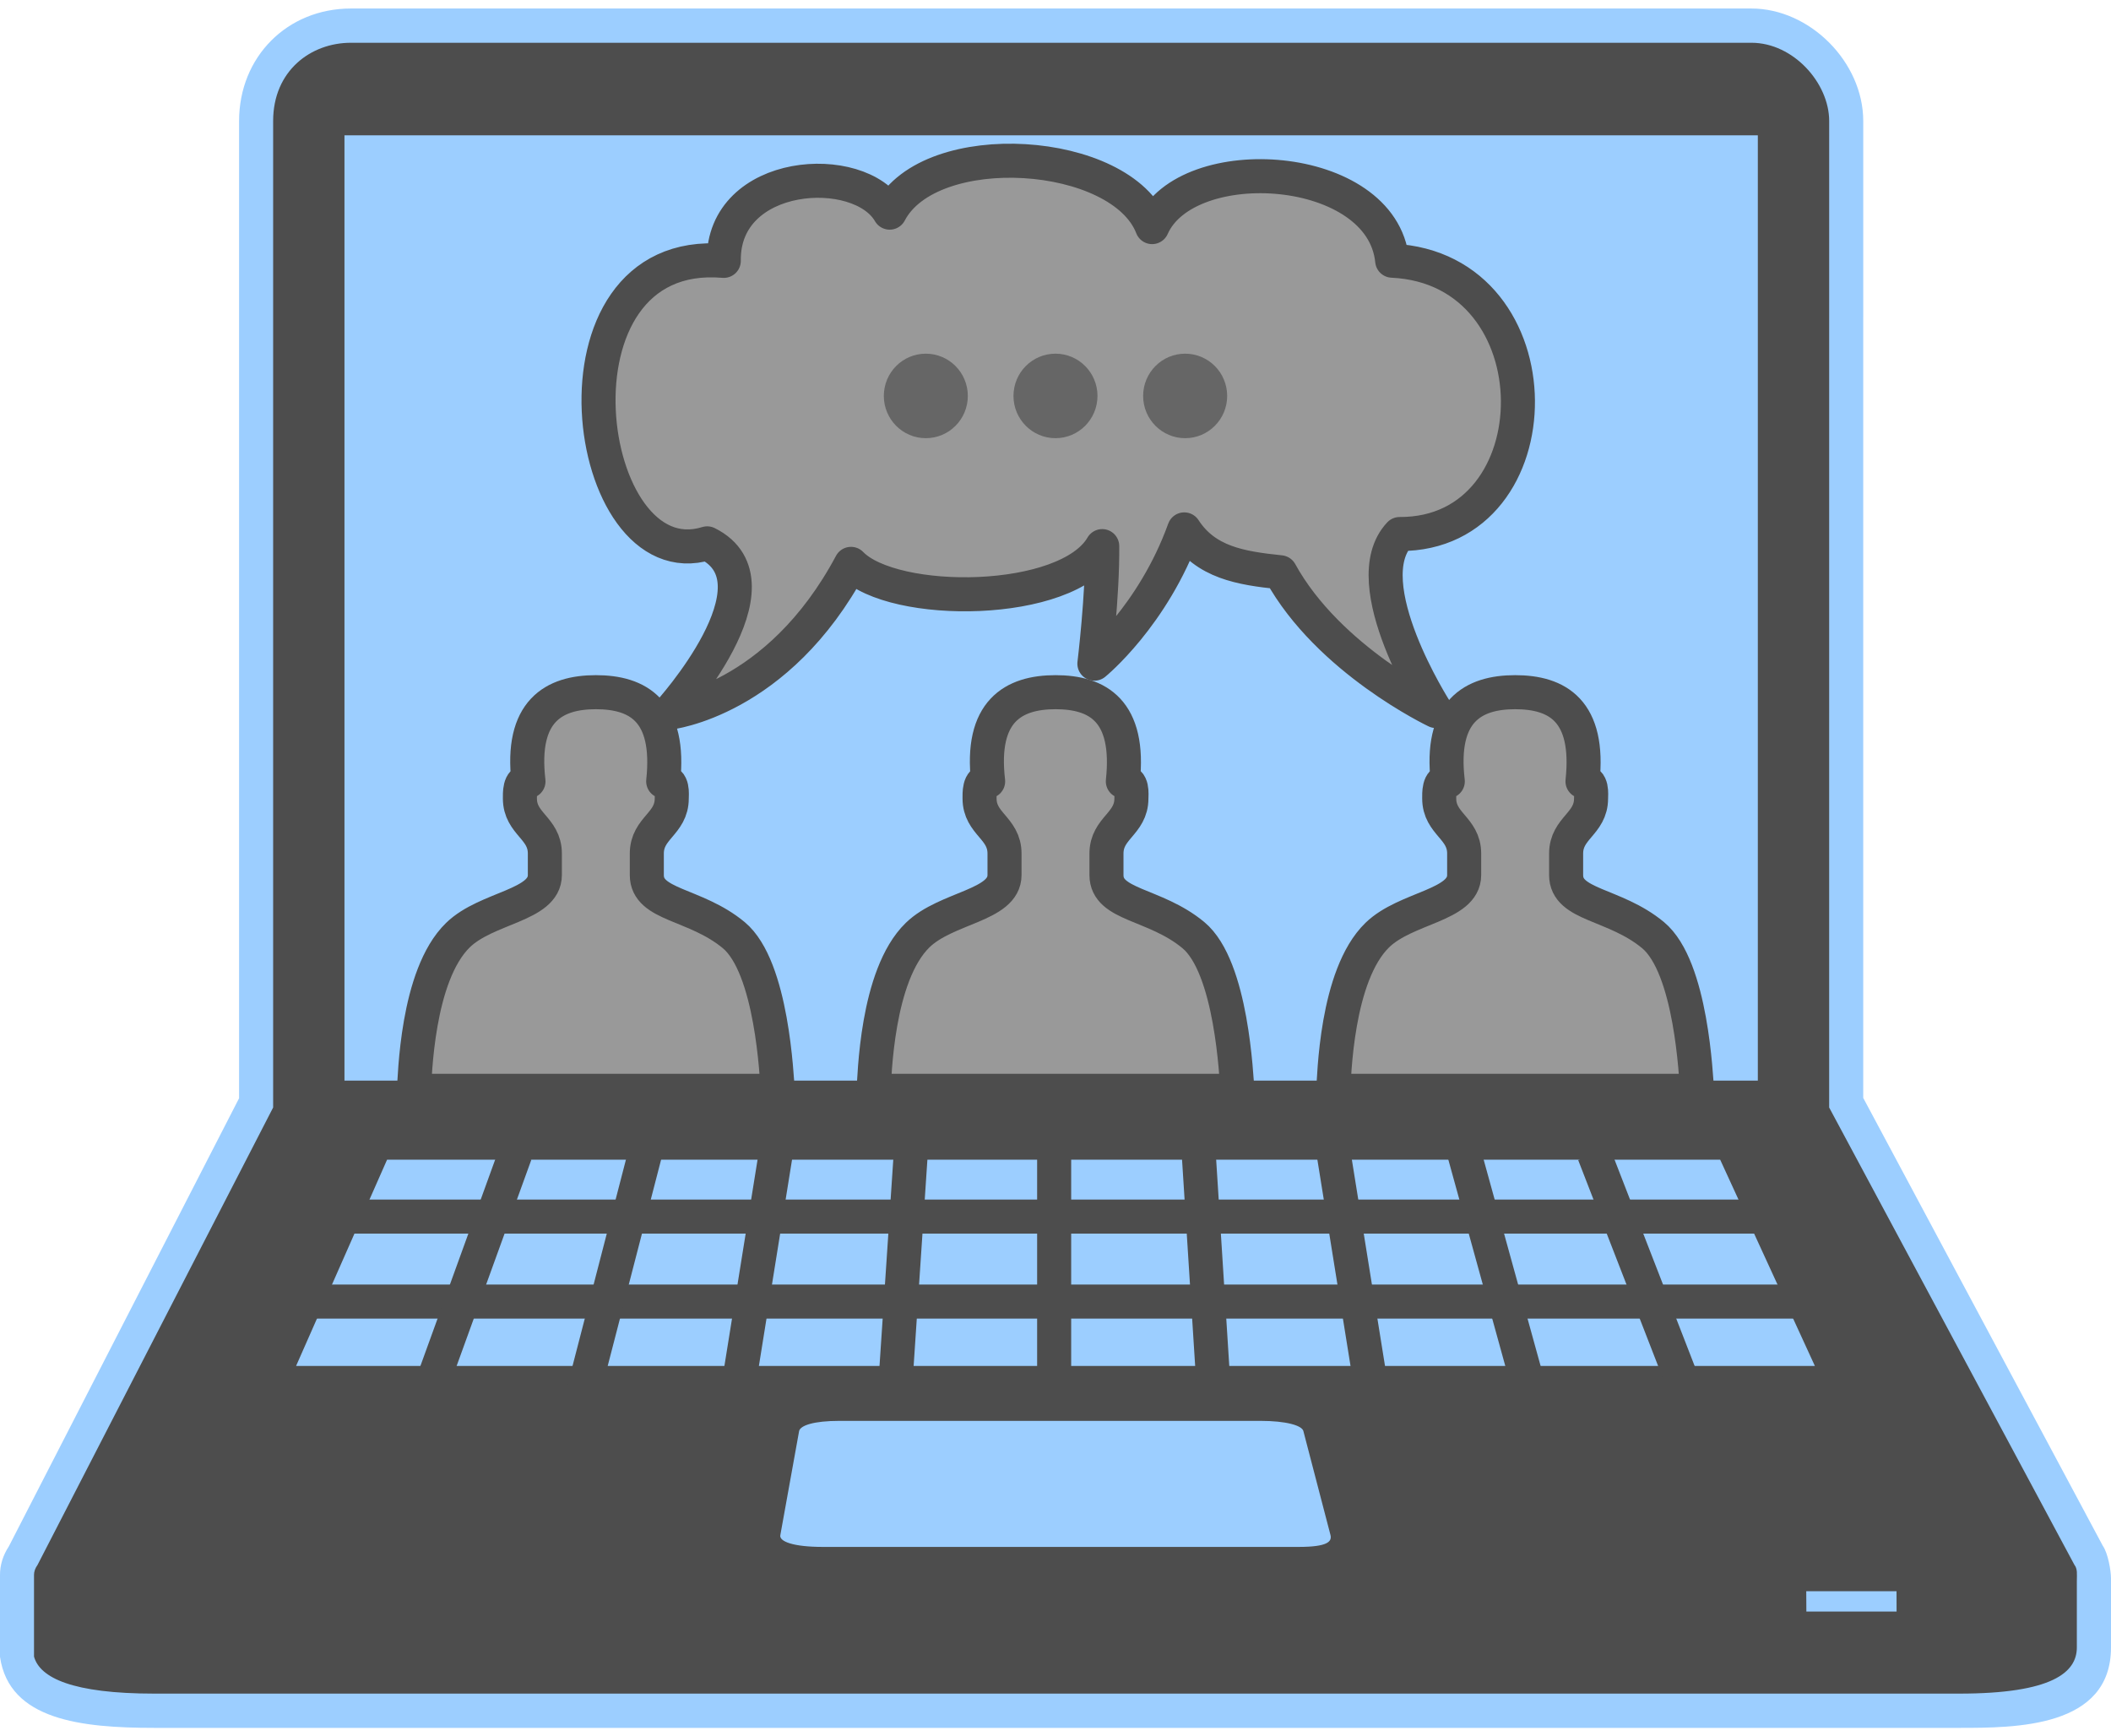 <?xml version="1.0" encoding="utf-8"?>
<!-- Generator: Adobe Illustrator 15.0.2, SVG Export Plug-In  -->
<!DOCTYPE svg PUBLIC "-//W3C//DTD SVG 1.1//EN" "http://www.w3.org/Graphics/SVG/1.1/DTD/svg11.dtd">
<svg version="1.1"
	 xmlns="http://www.w3.org/2000/svg" xmlns:xlink="http://www.w3.org/1999/xlink" xmlns:a="http://ns.adobe.com/AdobeSVGViewerExtensions/3.0/"
	 x="0px" y="0px" width="124px" height="102px" viewBox="0 -0.5 124 102"
	 overflow="visible" enable-background="new 0 -0.5 124 102" xml:space="preserve">
<defs>
</defs>
<path fill="#9CCEFF" d="M102.875,0H20.614c-3.745,0-6.57,2.842-6.57,6.609v57.404L0.517,90.344C0.173,90.864-0.004,91.444,0,92.028
	c0,0,0,1.208,0,4.801C0.538,100.547,4.792,101,9.064,101h106.015c3.308,0,8.921,0,8.921-4.726v-4.057
	c0-0.423-0.167-1.467-0.483-1.915l-14.071-26.308l0.001-57.386C109.446,3.15,106.314,0,102.875,0L102.875,0z"/>
<g>
	<path fill="#4D4D4D" d="M121.85,91.422l-14.405-26.864l0.001-57.948c0-2.231-2.104-4.598-4.57-4.598H20.614
		c-2.363,0-4.57,1.648-4.57,4.598v57.948L2.208,91.422c-0.143,0.201-0.211,0.399-0.21,0.59v4.801
		c0.345,1.25,2.264,2.175,7.065,2.175h106.015c5.467,0,6.916-1.246,6.916-2.713v-3.911C121.995,91.98,122.042,91.661,121.85,91.422z
		 M20.234,7.448h83.021v55.529H20.234V7.448z M22.736,67.625h78.308l5.562,12.115H17.392L22.736,67.625z M76.285,90.37H48.32
		c-1.699,0-2.572-0.313-2.482-0.699l1.103-6.114c0.083-0.323,0.856-0.591,2.367-0.591h24.727c1.512,0,2.43,0.268,2.523,0.591
		l1.594,6.114C78.249,90.057,77.981,90.37,76.285,90.37z M106.106,94.168l-0.007-1.194h5.303l0.003,1.194H106.106z"/>
</g>
<linearGradient id="SVGID_1_" gradientUnits="userSpaceOnUse" x1="20.107" y1="70.966" x2="103.89" y2="70.966">
	<stop  offset="0" style="stop-color:#FFFFFF"/>
	<stop  offset="1" style="stop-color:#000000"/>
</linearGradient>
<line fill="url(#SVGID_1_)" stroke="#4D4D4D" stroke-width="2" stroke-miterlimit="10" x1="20.107" y1="70.966" x2="103.89" y2="70.966"/>
<linearGradient id="SVGID_2_" gradientUnits="userSpaceOnUse" x1="14.395" y1="75.958" x2="109.603" y2="75.958">
	<stop  offset="0" style="stop-color:#FFFFFF"/>
	<stop  offset="1" style="stop-color:#000000"/>
</linearGradient>
<line fill="url(#SVGID_2_)" stroke="#4D4D4D" stroke-width="2" stroke-miterlimit="10" x1="14.395" y1="75.958" x2="109.603" y2="75.958"/>
<linearGradient id="SVGID_3_" gradientUnits="userSpaceOnUse" x1="25.106" y1="74.412" x2="30.273" y2="74.412">
	<stop  offset="0" style="stop-color:#FFFFFF"/>
	<stop  offset="1" style="stop-color:#000000"/>
</linearGradient>
<line fill="url(#SVGID_3_)" stroke="#4D4D4D" stroke-width="2" stroke-miterlimit="10" x1="30.272" y1="67.283" x2="25.106" y2="81.541"/>
<linearGradient id="SVGID_4_" gradientUnits="userSpaceOnUse" x1="34.197" y1="74.412" x2="37.888" y2="74.412">
	<stop  offset="0" style="stop-color:#FFFFFF"/>
	<stop  offset="1" style="stop-color:#000000"/>
</linearGradient>
<line fill="url(#SVGID_4_)" stroke="#4D4D4D" stroke-width="2" stroke-miterlimit="10" x1="37.888" y1="67.283" x2="34.197" y2="81.541"/>
<linearGradient id="SVGID_5_" gradientUnits="userSpaceOnUse" x1="43.275" y1="74.412" x2="45.566" y2="74.412">
	<stop  offset="0" style="stop-color:#FFFFFF"/>
	<stop  offset="1" style="stop-color:#000000"/>
</linearGradient>
<line fill="url(#SVGID_5_)" stroke="#4D4D4D" stroke-width="2" stroke-miterlimit="10" x1="45.566" y1="67.283" x2="43.275" y2="81.541"/>
<linearGradient id="SVGID_6_" gradientUnits="userSpaceOnUse" x1="52.581" y1="74.131" x2="53.496" y2="74.131">
	<stop  offset="0" style="stop-color:#FFFFFF"/>
	<stop  offset="1" style="stop-color:#000000"/>
</linearGradient>
<line fill="url(#SVGID_6_)" stroke="#4D4D4D" stroke-width="2" stroke-miterlimit="10" x1="53.496" y1="67.283" x2="52.582" y2="80.979"/>
<linearGradient id="SVGID_7_" gradientUnits="userSpaceOnUse" x1="70.414" y1="74.412" x2="71.32" y2="74.412">
	<stop  offset="0" style="stop-color:#FFFFFF"/>
	<stop  offset="1" style="stop-color:#000000"/>
</linearGradient>
<line fill="url(#SVGID_7_)" stroke="#4D4D4D" stroke-width="2" stroke-miterlimit="10" x1="70.414" y1="67.283" x2="71.32" y2="81.541"/>
<linearGradient id="SVGID_8_" gradientUnits="userSpaceOnUse" x1="78.341" y1="74.412" x2="80.632" y2="74.412">
	<stop  offset="0" style="stop-color:#FFFFFF"/>
	<stop  offset="1" style="stop-color:#000000"/>
</linearGradient>
<line fill="url(#SVGID_8_)" stroke="#4D4D4D" stroke-width="2" stroke-miterlimit="10" x1="78.341" y1="67.283" x2="80.632" y2="81.541"/>
<linearGradient id="SVGID_9_" gradientUnits="userSpaceOnUse" x1="86.019" y1="74.412" x2="89.955" y2="74.412">
	<stop  offset="0" style="stop-color:#FFFFFF"/>
	<stop  offset="1" style="stop-color:#000000"/>
</linearGradient>
<line fill="url(#SVGID_9_)" stroke="#4D4D4D" stroke-width="2" stroke-miterlimit="10" x1="86.019" y1="67.283" x2="89.955" y2="81.541"/>
<linearGradient id="SVGID_10_" gradientUnits="userSpaceOnUse" x1="93.634" y1="74.412" x2="99.169" y2="74.412">
	<stop  offset="0" style="stop-color:#FFFFFF"/>
	<stop  offset="1" style="stop-color:#000000"/>
</linearGradient>
<line fill="url(#SVGID_10_)" stroke="#4D4D4D" stroke-width="2" stroke-miterlimit="10" x1="93.634" y1="67.283" x2="99.169" y2="81.541"/>
<linearGradient id="SVGID_11_" gradientUnits="userSpaceOnUse" x1="61.921" y1="73.645" x2="61.921" y2="73.645">
	<stop  offset="0" style="stop-color:#FFFFFF"/>
	<stop  offset="1" style="stop-color:#000000"/>
</linearGradient>
<line fill="url(#SVGID_11_)" stroke="#4D4D4D" stroke-width="2" stroke-miterlimit="10" x1="61.921" y1="67.283" x2="61.921" y2="80.008"/>
<path fill="#999999" stroke="#4D4D4D" stroke-width="2" stroke-linejoin="round" stroke-miterlimit="10" d="M43.097,54.43
	c-2.269-1.879-5.103-1.724-5.103-3.526c0-1.292,0-0.45,0-1.264c0-1.506,1.465-1.737,1.465-3.237c0-0.246,0.1-1.074-0.503-1.004
	c0.446-4.164-1.489-5.238-3.956-5.238s-4.441,1.105-3.957,5.238c-0.547-0.117-0.504,0.758-0.504,1.004
	c0,1.5,1.466,1.731,1.466,3.237c0,0.813,0-0.028,0,1.264c0,1.803-3.416,1.885-5.104,3.526c-2.441,2.374-2.524,8.385-2.592,9.149
	c0.544,0,20.733,0,21.378,0C45.622,62.814,45.366,56.309,43.097,54.43z"/>
<path fill="#999999" stroke="#4D4D4D" stroke-width="2" stroke-linejoin="round" stroke-miterlimit="10" d="M70.097,54.43
	c-2.269-1.879-5.103-1.724-5.103-3.526c0-1.292,0-0.45,0-1.264c0-1.506,1.465-1.737,1.465-3.237c0-0.246,0.1-1.074-0.503-1.004
	c0.446-4.164-1.489-5.238-3.956-5.238s-4.441,1.105-3.957,5.238c-0.547-0.117-0.504,0.758-0.504,1.004
	c0,1.5,1.466,1.731,1.466,3.237c0,0.813,0-0.028,0,1.264c0,1.803-3.415,1.885-5.103,3.526c-2.44,2.374-2.524,8.385-2.592,9.149
	c0.544,0,20.732,0,21.377,0C72.622,62.814,72.366,56.309,70.097,54.43z"/>
<path fill="#999999" stroke="#4D4D4D" stroke-width="2" stroke-linejoin="round" stroke-miterlimit="10" d="M97.097,54.43
	c-2.269-1.879-5.103-1.724-5.103-3.526c0-1.292,0-0.45,0-1.264c0-1.506,1.465-1.737,1.465-3.237c0-0.246,0.1-1.074-0.503-1.004
	c0.446-4.164-1.489-5.238-3.956-5.238s-4.441,1.105-3.957,5.238c-0.547-0.117-0.504,0.758-0.504,1.004
	c0,1.5,1.466,1.731,1.466,3.237c0,0.813,0-0.028,0,1.264c0,1.803-3.415,1.885-5.103,3.526c-2.44,2.374-2.524,8.385-2.592,9.149
	c0.544,0,20.732,0,21.377,0C99.622,62.814,99.366,56.309,97.097,54.43z"/>
<path fill="#999999" stroke="#4D4D4D" stroke-width="2" stroke-linejoin="round" stroke-miterlimit="10" d="M81.777,14.814
	c-0.586-5.842-12.076-6.564-14.101-1.974c-1.798-4.653-13.04-5.393-15.416-0.849c-1.757-3.05-9.819-2.555-9.745,2.833
	c-10.941-0.942-8.318,18.87-0.976,16.594c4.68,2.33-2.25,9.949-2.25,9.949s6.398-0.681,10.699-8.744
	c2.479,2.563,12.702,2.501,14.756-1.043c0.029,2.905-0.46,6.906-0.46,6.906s3.448-2.806,5.279-7.888
	c1.262,1.94,3.295,2.275,5.643,2.519c2.839,5.164,9.141,8.151,9.141,8.151s-4.839-7.521-2.132-10.398
	C91.474,30.909,91.629,15.276,81.777,14.814z"/>
<ellipse fill="#666666" cx="54.383" cy="22.758" rx="2.467" ry="2.482"/>
<ellipse fill="#666666" cx="61.999" cy="22.758" rx="2.467" ry="2.482"/>
<ellipse fill="#666666" cx="69.616" cy="22.758" rx="2.468" ry="2.482"/>
</svg>
